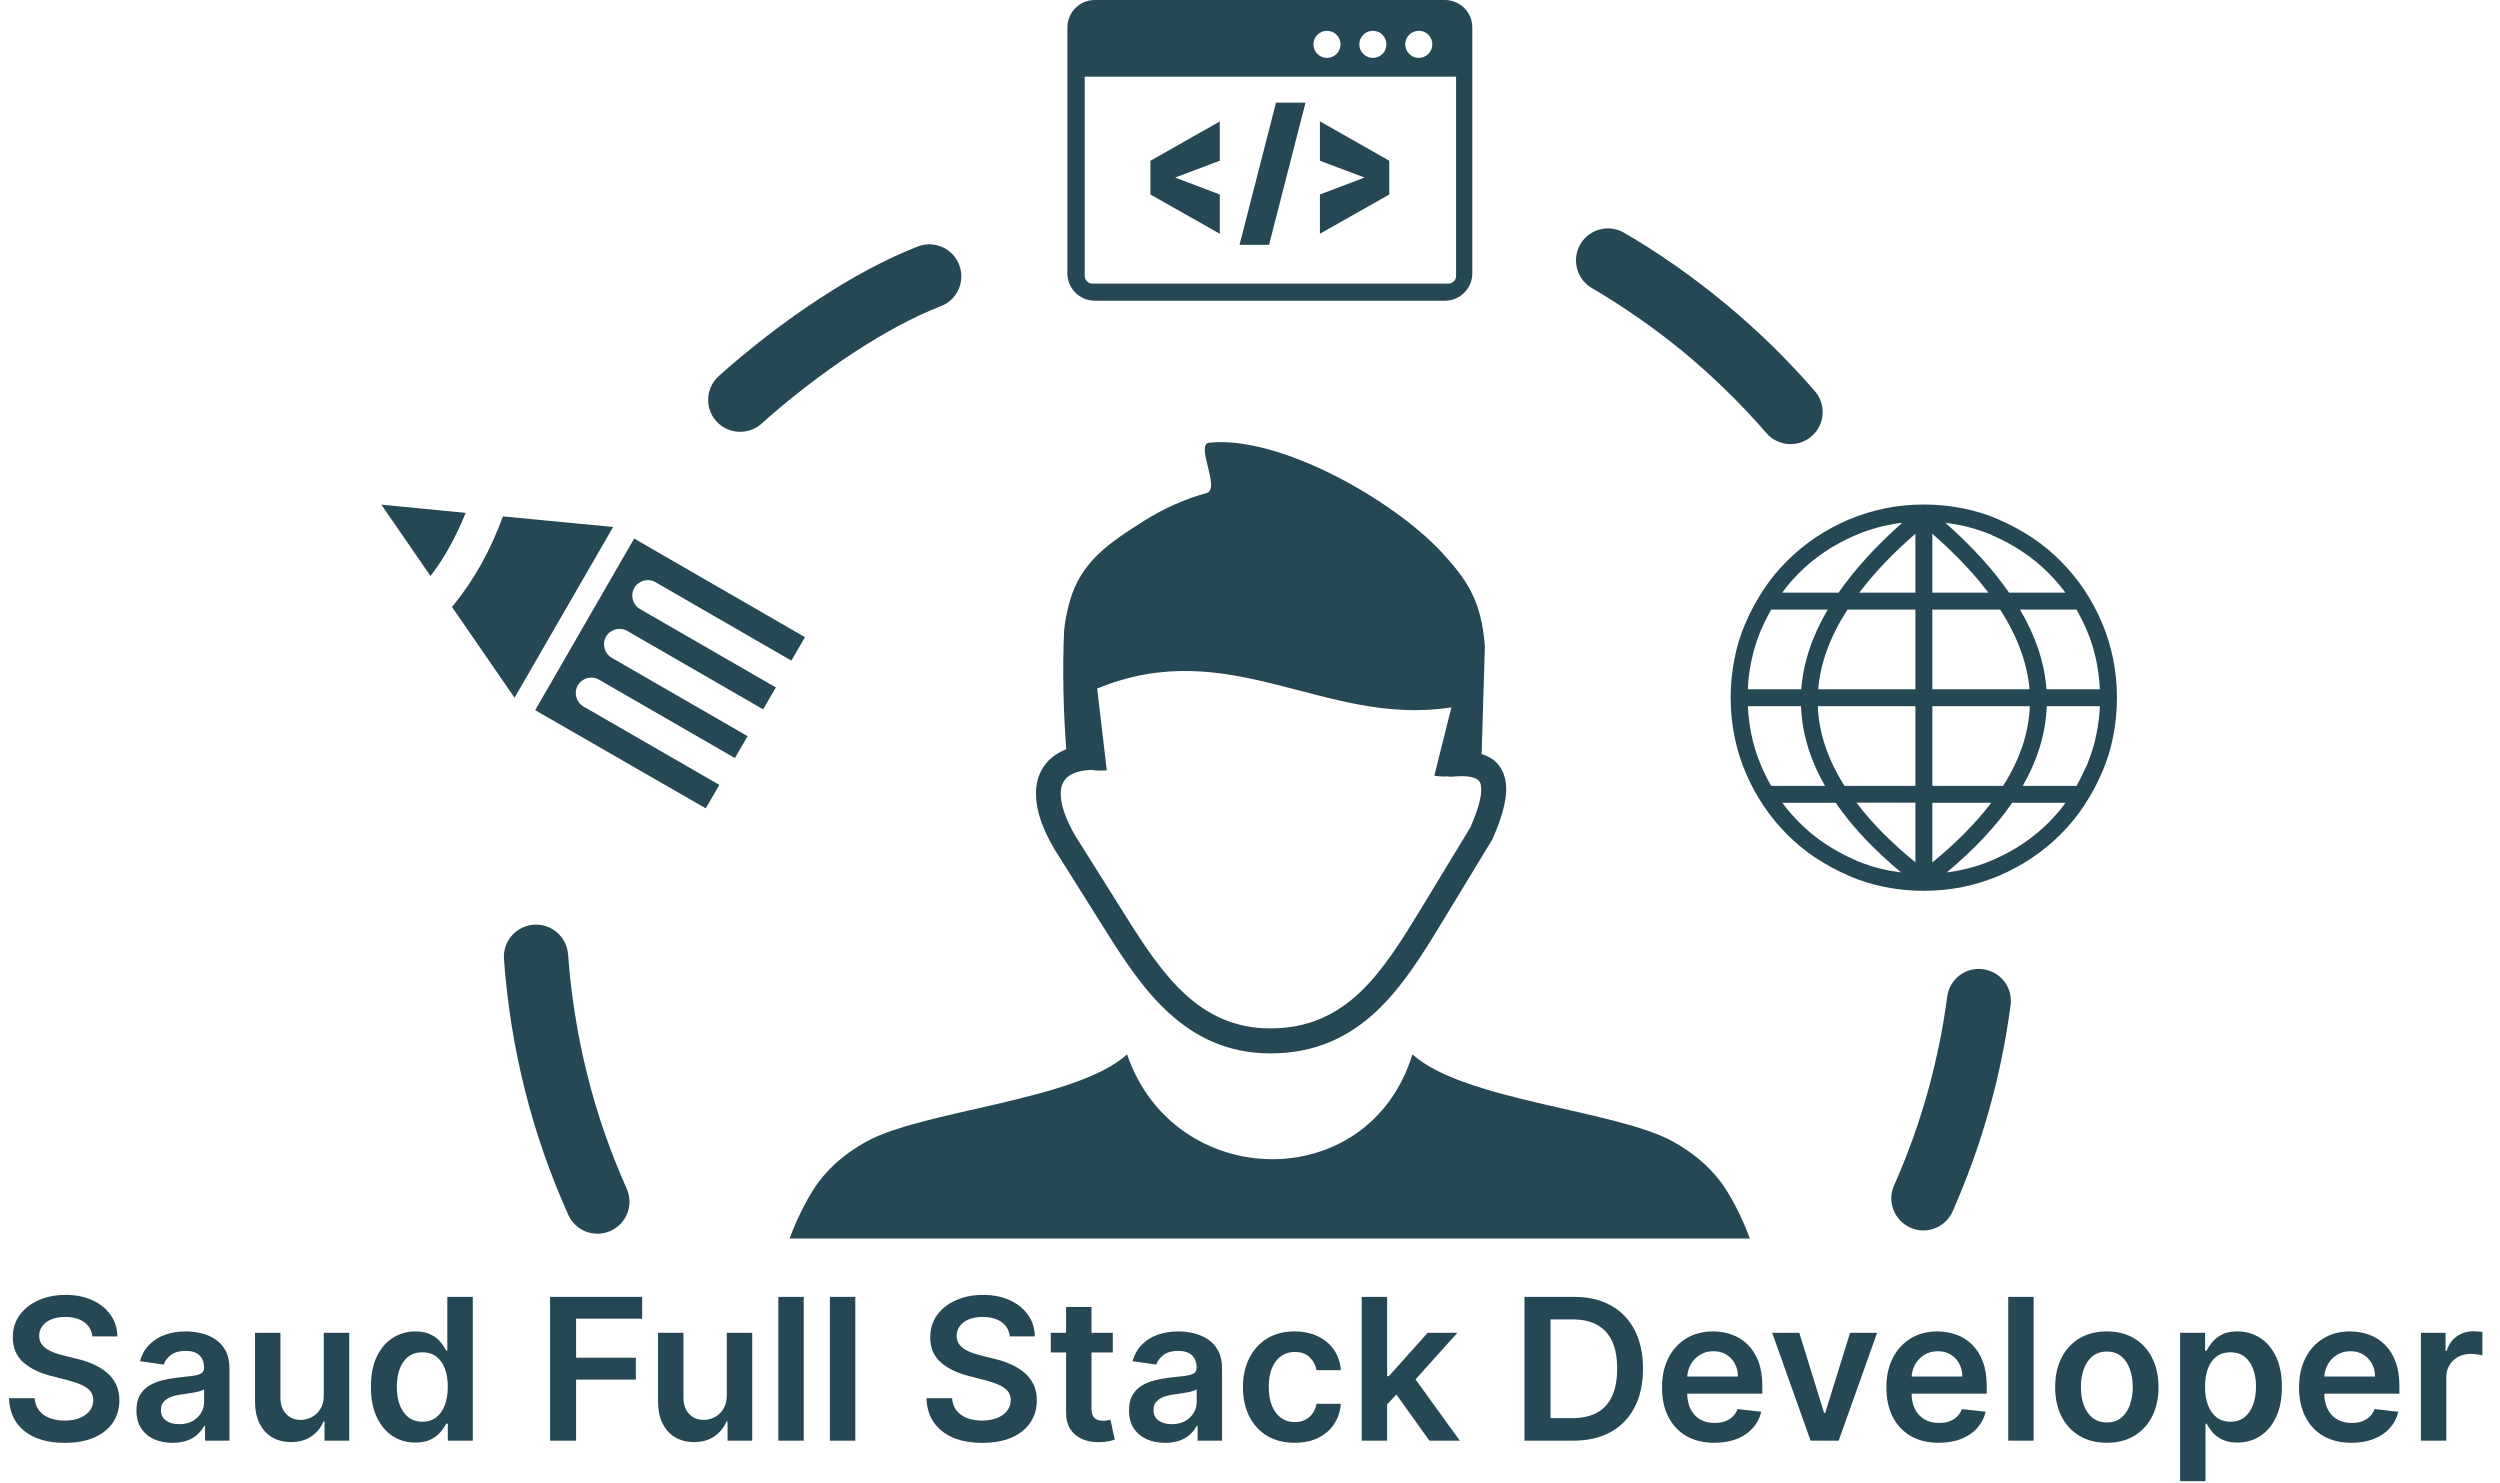 <svg width="177" height="105" viewBox="0 0 177 105" fill="none" xmlns="http://www.w3.org/2000/svg">
<g clip-path="url(#clip0_1017_2102)">
<path fill-rule="evenodd" clip-rule="evenodd" d="M79.8 74.65C83.1 84.37 96.9 84.72 100 74.65C103.65 77.94 114.46 78.59 118.48 80.84C119.75 81.55 120.9 82.45 121.82 83.67C122.44 84.49 123.27 86 123.89 87.69H55.9C56.53 86 57.35 84.49 57.97 83.67C58.89 82.45 60.04 81.55 61.31 80.84C65.34 78.6 76.15 77.94 79.8 74.65ZM77.51 0H102.3C103.37 0 104.24 0.87 104.24 1.94V19.35C104.24 20.42 103.37 21.29 102.3 21.29H77.51C76.44 21.29 75.57 20.42 75.57 19.35V1.94C75.57 0.87 76.44 0 77.51 0ZM103.09 5.43H76.8V19.54C76.8 19.69 76.86 19.82 76.96 19.92C77.06 20.02 77.19 20.08 77.34 20.08H102.55C102.7 20.08 102.83 20.02 102.93 19.92C103.03 19.82 103.09 19.69 103.09 19.54V5.43ZM100.45 2.18C100.98 2.18 101.41 2.61 101.41 3.14C101.41 3.67 100.98 4.1 100.45 4.1C99.92 4.1 99.49 3.67 99.49 3.14C99.49 2.61 99.92 2.18 100.45 2.18ZM93.95 2.18C94.48 2.18 94.91 2.61 94.91 3.14C94.91 3.67 94.48 4.1 93.95 4.1C93.42 4.1 92.99 3.67 92.99 3.14C92.99 2.61 93.42 2.18 93.95 2.18ZM97.2 2.18C97.73 2.18 98.16 2.61 98.16 3.14C98.16 3.67 97.73 4.1 97.2 4.1C96.67 4.1 96.24 3.67 96.24 3.14C96.24 2.61 96.67 2.18 97.2 2.18ZM86.36 11.38L83.2 12.57L86.36 13.77V16.55L81.45 13.77V11.38L86.36 8.6V11.38ZM98.36 11.38V13.77L93.45 16.55V13.77L96.61 12.57L93.45 11.38V8.59L98.36 11.38ZM89.85 17.33H87.76L90.34 7.27H92.43L89.85 17.33ZM146.89 55.64C146.93 55.64 146.97 55.64 147.01 55.65C147.26 55.21 147.49 54.74 147.71 54.25C147.72 54.24 147.72 54.23 147.73 54.23C148.04 53.48 148.29 52.71 148.44 51.91C148.56 51.29 148.65 50.65 148.67 50H144.91C144.84 51.91 144.27 53.79 143.21 55.64H146.89ZM146.24 56.84H142.46C141.31 58.51 139.76 60.15 137.83 61.77C138.13 61.73 138.44 61.68 138.73 61.62C139.54 61.46 140.32 61.22 141.08 60.89C141.84 60.56 142.56 60.18 143.22 59.73C143.88 59.29 144.49 58.79 145.06 58.22C145.48 57.79 145.89 57.33 146.24 56.84ZM134.6 61.77C132.66 60.15 131.11 58.51 129.97 56.84H126.19C126.55 57.33 126.95 57.79 127.39 58.23C127.96 58.8 128.56 59.3 129.23 59.74C129.89 60.18 130.6 60.57 131.37 60.9C131.38 60.91 131.39 60.91 131.39 60.92C132.14 61.23 132.91 61.48 133.71 61.63C134 61.68 134.3 61.72 134.6 61.77ZM125.4 55.64H129.21C128.15 53.79 127.58 51.9 127.51 50H123.75C123.78 50.66 123.86 51.29 123.98 51.91C124.14 52.72 124.38 53.5 124.71 54.26C124.91 54.74 125.14 55.2 125.4 55.64ZM123.75 48.8H127.53C127.67 46.93 128.29 45.05 129.4 43.16H125.4C125.15 43.6 124.92 44.06 124.71 44.55C124.7 44.56 124.7 44.57 124.69 44.57C124.38 45.32 124.13 46.09 123.98 46.89C123.85 47.51 123.77 48.14 123.75 48.8ZM126.18 41.96H130.17C131.31 40.32 132.81 38.67 134.68 37.01C134.34 37.05 134.02 37.1 133.7 37.17C132.89 37.33 132.11 37.57 131.35 37.9C130.59 38.23 129.87 38.61 129.21 39.06C128.55 39.5 127.94 40 127.37 40.57C126.94 41 126.54 41.46 126.18 41.96ZM137.73 37.01C139.61 38.67 141.11 40.32 142.24 41.96H146.23C145.87 41.47 145.47 41.01 145.03 40.57C144.46 40 143.86 39.5 143.19 39.06C142.53 38.62 141.82 38.23 141.05 37.9C141.04 37.89 141.03 37.89 141.03 37.88C140.28 37.57 139.51 37.32 138.71 37.17C138.39 37.11 138.06 37.06 137.73 37.01ZM147.02 43.16H143.02C144.13 45.05 144.75 46.93 144.89 48.8H148.67C148.64 48.14 148.56 47.51 148.44 46.89C148.28 46.08 148.04 45.3 147.71 44.54C147.5 44.06 147.27 43.6 147.02 43.16ZM133.46 35.99C134.35 35.81 135.26 35.72 136.21 35.72C137.15 35.72 138.06 35.81 138.96 35.99C139.84 36.16 140.68 36.42 141.51 36.78C141.52 36.78 141.53 36.79 141.54 36.8C142.36 37.15 143.14 37.58 143.87 38.06C144.6 38.54 145.27 39.1 145.89 39.72C146.51 40.34 147.06 41.01 147.55 41.74C148.04 42.47 148.46 43.25 148.81 44.07C149.17 44.91 149.43 45.77 149.61 46.65C149.79 47.54 149.88 48.45 149.88 49.4C149.88 50.34 149.79 51.25 149.61 52.15C149.44 53.03 149.18 53.87 148.82 54.7C148.82 54.71 148.81 54.72 148.8 54.73C148.45 55.56 148.02 56.33 147.54 57.06C147.06 57.79 146.5 58.46 145.88 59.08C145.26 59.7 144.59 60.25 143.86 60.74C143.13 61.23 142.35 61.65 141.53 62C140.69 62.36 139.83 62.62 138.95 62.8C138.06 62.98 137.15 63.07 136.2 63.07C135.26 63.07 134.35 62.98 133.45 62.8C132.57 62.63 131.73 62.37 130.9 62.01C130.89 62.01 130.88 62 130.87 61.99C130.05 61.64 129.27 61.21 128.54 60.73C127.81 60.25 127.14 59.69 126.52 59.07C125.9 58.45 125.35 57.78 124.86 57.05C124.37 56.32 123.95 55.54 123.6 54.72C123.24 53.88 122.98 53.02 122.8 52.14C122.62 51.25 122.53 50.34 122.53 49.39C122.53 48.45 122.62 47.54 122.8 46.64C122.97 45.76 123.23 44.92 123.59 44.09C123.59 44.08 123.6 44.07 123.61 44.06C123.96 43.23 124.39 42.46 124.87 41.73C125.35 41 125.91 40.33 126.53 39.71C127.15 39.09 127.82 38.54 128.55 38.05C129.28 37.56 130.06 37.14 130.88 36.79C131.71 36.44 132.57 36.18 133.46 35.99ZM136.81 37.79V41.96H140.78C139.73 40.58 138.41 39.19 136.81 37.79ZM136.81 43.16V48.8H143.69C143.53 46.95 142.84 45.07 141.61 43.16H136.81ZM136.81 50V55.64H141.82C143.01 53.77 143.64 51.89 143.71 50H136.81ZM136.81 56.84V61.06C138.51 59.67 139.9 58.26 140.98 56.84H136.81ZM135.61 61.05V56.83H131.44C132.51 58.25 133.9 59.66 135.61 61.05ZM135.61 55.64V50H128.7C128.77 51.89 129.41 53.77 130.59 55.64H135.61ZM135.61 48.8V43.16H130.8C129.57 45.07 128.88 46.95 128.73 48.8H135.61ZM135.61 41.96V37.79C134 39.19 132.68 40.58 131.64 41.96H135.61ZM36.43 49.4L32 42.97C32.78 42.03 33.46 41.03 34.05 39.98C34.66 38.89 35.17 37.75 35.61 36.56L43.41 37.31L36.43 49.4ZM37.89 50.28L44.9 38.13L56.99 45.11L56.03 46.77L46.41 41.22C45.89 40.92 45.21 41.1 44.91 41.62C44.61 42.14 44.79 42.82 45.31 43.12L54.93 48.67L54.03 50.22L44.41 44.67C43.89 44.37 43.21 44.55 42.91 45.07C42.61 45.59 42.79 46.27 43.31 46.57L52.93 52.12L52.03 53.67L42.41 48.12C41.89 47.82 41.21 48 40.91 48.52C40.61 49.04 40.79 49.72 41.31 50.02L50.93 55.57L49.97 57.23L37.89 50.28ZM30.48 40.78L27 35.73L32.97 36.31C32.63 37.15 32.25 37.96 31.82 38.73C31.43 39.45 30.98 40.13 30.48 40.78ZM44.37 84.16C44.88 85.3 44.37 86.64 43.22 87.15C42.08 87.66 40.74 87.15 40.23 86C38.96 83.16 37.92 80.21 37.16 77.16C36.41 74.17 35.91 71.07 35.68 67.9C35.59 66.65 36.53 65.56 37.79 65.47C39.04 65.38 40.13 66.32 40.22 67.58C40.43 70.48 40.89 73.31 41.57 76.05C42.27 78.88 43.22 81.58 44.37 84.16ZM53.91 30C52.98 30.83 51.55 30.75 50.71 29.82C49.88 28.89 49.96 27.46 50.89 26.62C53.01 24.73 55.49 22.79 58.05 21.12C60.35 19.62 62.72 18.33 64.98 17.45C66.15 17 67.46 17.58 67.91 18.75C68.36 19.92 67.78 21.23 66.61 21.68C64.66 22.43 62.57 23.58 60.51 24.92C58.15 26.47 55.85 28.26 53.91 30ZM112.7 20.39C111.62 19.76 111.26 18.37 111.89 17.29C112.52 16.21 113.91 15.85 114.99 16.48C117.53 17.96 119.94 19.66 122.19 21.53C124.46 23.41 126.57 25.48 128.49 27.69C129.31 28.64 129.21 30.07 128.26 30.89C127.31 31.71 125.88 31.61 125.06 30.66C123.29 28.62 121.36 26.73 119.3 25.01C117.24 23.31 115.03 21.76 112.7 20.39ZM137.86 70.57C138.02 69.33 139.16 68.45 140.4 68.62C141.64 68.79 142.52 69.92 142.35 71.16C142.01 73.72 141.5 76.21 140.82 78.61C140.13 81.08 139.26 83.46 138.25 85.76C137.74 86.91 136.4 87.43 135.26 86.92C134.11 86.41 133.59 85.07 134.1 83.93C135.04 81.81 135.83 79.63 136.46 77.39C137.08 75.16 137.56 72.88 137.86 70.57ZM77.27 54.51C76.58 54.54 76.05 54.68 75.7 54.92C75.5 55.06 75.35 55.23 75.25 55.44C75.14 55.67 75.09 55.95 75.1 56.28C75.13 57.23 75.63 58.47 76.59 59.9L76.6 59.92L79.72 64.89C80.97 66.88 82.29 68.91 83.92 70.4C85.49 71.83 87.39 72.81 89.91 72.81C92.64 72.82 94.63 71.81 96.25 70.29C97.93 68.71 99.26 66.55 100.57 64.4L104.09 58.6C104.75 57.1 104.98 56.1 104.83 55.51C104.74 55.16 104.35 54.99 103.7 54.96C103.56 54.95 103.42 54.95 103.27 54.96C103.11 54.96 102.95 54.98 102.78 54.99C102.69 55 102.6 54.99 102.51 54.97C102.2 54.99 101.87 54.97 101.55 54.92L102.76 50.08C93.82 51.49 87.13 44.85 77.68 48.75L78.36 54.54C77.96 54.58 77.6 54.56 77.27 54.51ZM104.9 53.39C105.77 53.65 106.32 54.2 106.55 55.09C106.8 56.07 106.53 57.46 105.69 59.36C105.67 59.39 105.66 59.43 105.64 59.46L102.08 65.32C100.71 67.58 99.31 69.84 97.46 71.59C95.53 73.39 93.16 74.59 89.92 74.58C86.89 74.57 84.61 73.41 82.74 71.7C80.93 70.05 79.55 67.91 78.24 65.83L75.12 60.86C73.98 59.16 73.38 57.6 73.35 56.32C73.33 55.72 73.43 55.17 73.66 54.69C73.89 54.19 74.25 53.77 74.73 53.44C74.96 53.29 75.21 53.16 75.49 53.05C75.29 50.36 75.21 47.46 75.34 44.62C75.41 43.95 75.54 43.27 75.73 42.6C76.53 39.75 78.53 38.44 81.01 36.87C82.38 36 83.87 35.34 85.44 34.9C86.43 34.62 84.6 31.45 85.62 31.34C90.58 30.83 98.6 35.36 102.07 39.1C103.8 40.98 104.89 42.47 105.13 45.76L104.9 53.39Z" fill="#264754"/>
</g>
<path d="M6.538 94.617C6.491 94.183 6.296 93.845 5.951 93.603C5.61 93.361 5.165 93.24 4.619 93.24C4.234 93.24 3.904 93.298 3.629 93.414C3.354 93.53 3.144 93.688 2.998 93.886C2.852 94.085 2.777 94.312 2.774 94.567C2.774 94.78 2.822 94.963 2.918 95.119C3.018 95.275 3.152 95.408 3.321 95.517C3.49 95.623 3.677 95.713 3.883 95.785C4.088 95.858 4.295 95.92 4.504 95.969L5.459 96.208C5.843 96.298 6.213 96.419 6.567 96.571C6.925 96.724 7.245 96.916 7.527 97.148C7.812 97.38 8.037 97.66 8.203 97.988C8.369 98.316 8.452 98.701 8.452 99.141C8.452 99.738 8.299 100.263 7.994 100.717C7.689 101.168 7.249 101.521 6.672 101.776C6.098 102.028 5.404 102.154 4.589 102.154C3.797 102.154 3.109 102.031 2.526 101.786C1.946 101.541 1.491 101.183 1.163 100.712C0.839 100.242 0.663 99.668 0.636 98.992H2.451C2.478 99.347 2.587 99.642 2.779 99.877C2.971 100.112 3.222 100.288 3.53 100.404C3.841 100.52 4.189 100.578 4.574 100.578C4.975 100.578 5.326 100.518 5.628 100.399C5.933 100.277 6.171 100.107 6.344 99.892C6.516 99.673 6.604 99.418 6.607 99.126C6.604 98.861 6.526 98.642 6.374 98.47C6.221 98.294 6.007 98.149 5.732 98.033C5.46 97.913 5.142 97.807 4.778 97.715L3.619 97.416C2.781 97.201 2.118 96.874 1.631 96.437C1.147 95.996 0.905 95.411 0.905 94.682C0.905 94.082 1.067 93.557 1.392 93.106C1.72 92.655 2.166 92.305 2.729 92.057C3.293 91.805 3.931 91.679 4.643 91.679C5.366 91.679 5.999 91.805 6.543 92.057C7.089 92.305 7.519 92.652 7.83 93.096C8.142 93.537 8.303 94.044 8.312 94.617H6.538ZM12.214 102.154C11.73 102.154 11.294 102.068 10.906 101.896C10.522 101.72 10.217 101.461 9.992 101.12C9.77 100.779 9.659 100.358 9.659 99.857C9.659 99.426 9.738 99.07 9.897 98.788C10.056 98.507 10.273 98.281 10.549 98.112C10.824 97.943 11.133 97.816 11.478 97.729C11.826 97.64 12.186 97.575 12.557 97.535C13.004 97.489 13.367 97.448 13.646 97.411C13.924 97.371 14.126 97.312 14.252 97.232C14.382 97.149 14.446 97.022 14.446 96.849V96.82C14.446 96.445 14.335 96.155 14.113 95.95C13.891 95.744 13.571 95.641 13.154 95.641C12.713 95.641 12.363 95.737 12.105 95.93C11.849 96.122 11.677 96.349 11.588 96.611L9.907 96.372C10.04 95.908 10.258 95.52 10.563 95.209C10.868 94.894 11.241 94.659 11.682 94.503C12.123 94.344 12.61 94.264 13.144 94.264C13.511 94.264 13.878 94.307 14.242 94.394C14.607 94.48 14.94 94.622 15.242 94.821C15.543 95.017 15.785 95.283 15.967 95.621C16.153 95.96 16.246 96.382 16.246 96.889V102H14.516V100.951H14.456C14.347 101.163 14.193 101.362 13.994 101.548C13.798 101.73 13.551 101.877 13.253 101.99C12.958 102.099 12.612 102.154 12.214 102.154ZM12.681 100.832C13.043 100.832 13.356 100.76 13.621 100.618C13.886 100.472 14.09 100.28 14.232 100.041C14.378 99.803 14.451 99.542 14.451 99.261V98.361C14.395 98.407 14.299 98.45 14.163 98.49C14.03 98.53 13.881 98.565 13.715 98.594C13.55 98.624 13.386 98.651 13.223 98.674C13.061 98.697 12.92 98.717 12.801 98.734C12.532 98.77 12.292 98.83 12.08 98.913C11.868 98.996 11.7 99.112 11.578 99.261C11.455 99.406 11.394 99.595 11.394 99.827C11.394 100.159 11.515 100.409 11.757 100.578C11.998 100.747 12.307 100.832 12.681 100.832ZM22.923 98.788V94.364H24.723V102H22.977V100.643H22.898C22.726 101.07 22.442 101.42 22.048 101.692C21.657 101.964 21.174 102.099 20.601 102.099C20.101 102.099 19.658 101.988 19.274 101.766C18.892 101.541 18.594 101.214 18.379 100.787C18.163 100.356 18.056 99.836 18.056 99.226V94.364H19.855V98.947C19.855 99.431 19.988 99.816 20.253 100.101C20.518 100.386 20.866 100.528 21.297 100.528C21.562 100.528 21.819 100.464 22.068 100.335C22.316 100.205 22.52 100.013 22.679 99.758C22.842 99.499 22.923 99.176 22.923 98.788ZM29.407 102.134C28.807 102.134 28.27 101.98 27.796 101.672C27.322 101.364 26.948 100.916 26.673 100.33C26.398 99.743 26.26 99.03 26.26 98.192C26.26 97.343 26.399 96.627 26.678 96.044C26.959 95.457 27.339 95.015 27.816 94.717C28.293 94.415 28.825 94.264 29.412 94.264C29.859 94.264 30.227 94.34 30.516 94.493C30.804 94.642 31.033 94.823 31.202 95.035C31.371 95.244 31.502 95.441 31.595 95.626H31.669V91.818H33.474V102H31.704V100.797H31.595C31.502 100.982 31.367 101.18 31.192 101.388C31.016 101.594 30.784 101.77 30.496 101.915C30.207 102.061 29.845 102.134 29.407 102.134ZM29.909 100.658C30.29 100.658 30.615 100.555 30.884 100.349C31.152 100.141 31.356 99.851 31.495 99.479C31.634 99.108 31.704 98.676 31.704 98.182C31.704 97.688 31.634 97.259 31.495 96.894C31.359 96.53 31.157 96.246 30.889 96.044C30.623 95.842 30.297 95.741 29.909 95.741C29.508 95.741 29.173 95.845 28.905 96.054C28.636 96.263 28.434 96.551 28.298 96.919C28.162 97.287 28.095 97.708 28.095 98.182C28.095 98.659 28.162 99.085 28.298 99.46C28.438 99.831 28.641 100.124 28.91 100.339C29.182 100.552 29.515 100.658 29.909 100.658ZM38.944 102V91.818H45.466V93.364H40.788V96.129H45.019V97.675H40.788V102H38.944ZM51.456 98.788V94.364H53.256V102H51.511V100.643H51.431C51.259 101.07 50.975 101.42 50.581 101.692C50.19 101.964 49.708 102.099 49.134 102.099C48.634 102.099 48.191 101.988 47.807 101.766C47.426 101.541 47.127 101.214 46.912 100.787C46.697 100.356 46.589 99.836 46.589 99.226V94.364H48.389V98.947C48.389 99.431 48.521 99.816 48.786 100.101C49.051 100.386 49.399 100.528 49.83 100.528C50.095 100.528 50.352 100.464 50.601 100.335C50.849 100.205 51.053 100.013 51.212 99.758C51.375 99.499 51.456 99.176 51.456 98.788ZM56.906 91.818V102H55.106V91.818H56.906ZM60.556 91.818V102H58.757V91.818H60.556ZM71.493 94.617C71.446 94.183 71.251 93.845 70.906 93.603C70.565 93.361 70.121 93.24 69.574 93.24C69.189 93.24 68.859 93.298 68.584 93.414C68.309 93.53 68.099 93.688 67.953 93.886C67.807 94.085 67.733 94.312 67.729 94.567C67.729 94.78 67.777 94.963 67.873 95.119C67.973 95.275 68.107 95.408 68.276 95.517C68.445 95.623 68.632 95.713 68.838 95.785C69.043 95.858 69.251 95.92 69.459 95.969L70.414 96.208C70.798 96.298 71.168 96.419 71.522 96.571C71.88 96.724 72.2 96.916 72.482 97.148C72.767 97.38 72.993 97.66 73.158 97.988C73.324 98.316 73.407 98.701 73.407 99.141C73.407 99.738 73.254 100.263 72.949 100.717C72.644 101.168 72.204 101.521 71.627 101.776C71.054 102.028 70.359 102.154 69.544 102.154C68.752 102.154 68.064 102.031 67.481 101.786C66.901 101.541 66.447 101.183 66.118 100.712C65.794 100.242 65.618 99.668 65.591 98.992H67.406C67.433 99.347 67.542 99.642 67.734 99.877C67.926 100.112 68.177 100.288 68.485 100.404C68.796 100.52 69.144 100.578 69.529 100.578C69.93 100.578 70.281 100.518 70.583 100.399C70.888 100.277 71.126 100.107 71.299 99.892C71.471 99.673 71.559 99.418 71.562 99.126C71.559 98.861 71.481 98.642 71.329 98.47C71.176 98.294 70.962 98.149 70.687 98.033C70.415 97.913 70.097 97.807 69.733 97.715L68.574 97.416C67.736 97.201 67.073 96.874 66.586 96.437C66.102 95.996 65.86 95.411 65.86 94.682C65.86 94.082 66.022 93.557 66.347 93.106C66.675 92.655 67.121 92.305 67.684 92.057C68.248 91.805 68.886 91.679 69.599 91.679C70.321 91.679 70.954 91.805 71.498 92.057C72.045 92.305 72.474 92.652 72.785 93.096C73.097 93.537 73.258 94.044 73.268 94.617H71.493ZM78.785 94.364V95.756H74.395V94.364H78.785ZM75.479 92.534H77.278V99.703C77.278 99.945 77.315 100.131 77.388 100.26C77.464 100.386 77.563 100.472 77.686 100.518C77.809 100.565 77.945 100.588 78.094 100.588C78.206 100.588 78.309 100.58 78.402 100.563C78.498 100.547 78.571 100.532 78.621 100.518L78.924 101.925C78.828 101.959 78.69 101.995 78.511 102.035C78.336 102.075 78.12 102.098 77.865 102.104C77.414 102.118 77.008 102.05 76.647 101.901C76.286 101.748 75.999 101.513 75.787 101.195C75.578 100.876 75.475 100.479 75.479 100.001V92.534ZM82.487 102.154C82.004 102.154 81.568 102.068 81.18 101.896C80.795 101.72 80.49 101.461 80.265 101.12C80.043 100.779 79.932 100.358 79.932 99.857C79.932 99.426 80.011 99.07 80.171 98.788C80.33 98.507 80.547 98.281 80.822 98.112C81.097 97.943 81.407 97.816 81.752 97.729C82.1 97.64 82.459 97.575 82.83 97.535C83.278 97.489 83.641 97.448 83.919 97.411C84.198 97.371 84.4 97.312 84.526 97.232C84.655 97.149 84.72 97.022 84.72 96.849V96.82C84.72 96.445 84.609 96.155 84.386 95.95C84.165 95.744 83.845 95.641 83.427 95.641C82.986 95.641 82.636 95.737 82.378 95.93C82.123 96.122 81.951 96.349 81.861 96.611L80.181 96.372C80.313 95.908 80.532 95.52 80.837 95.209C81.142 94.894 81.515 94.659 81.955 94.503C82.396 94.344 82.883 94.264 83.417 94.264C83.785 94.264 84.151 94.307 84.516 94.394C84.88 94.48 85.213 94.622 85.515 94.821C85.817 95.017 86.059 95.283 86.241 95.621C86.427 95.96 86.519 96.382 86.519 96.889V102H84.789V100.951H84.73C84.62 101.163 84.466 101.362 84.267 101.548C84.072 101.73 83.825 101.877 83.526 101.99C83.231 102.099 82.885 102.154 82.487 102.154ZM82.955 100.832C83.316 100.832 83.629 100.76 83.894 100.618C84.159 100.472 84.363 100.28 84.506 100.041C84.652 99.803 84.725 99.542 84.725 99.261V98.361C84.668 98.407 84.572 98.45 84.436 98.49C84.304 98.53 84.154 98.565 83.989 98.594C83.823 98.624 83.659 98.651 83.497 98.674C83.334 98.697 83.193 98.717 83.074 98.734C82.806 98.77 82.565 98.83 82.353 98.913C82.141 98.996 81.974 99.112 81.851 99.261C81.728 99.406 81.667 99.595 81.667 99.827C81.667 100.159 81.788 100.409 82.03 100.578C82.272 100.747 82.58 100.832 82.955 100.832ZM91.66 102.149C90.898 102.149 90.243 101.982 89.696 101.647C89.153 101.312 88.733 100.85 88.438 100.26C88.147 99.667 88.001 98.984 88.001 98.212C88.001 97.436 88.15 96.752 88.448 96.158C88.747 95.562 89.168 95.098 89.711 94.766C90.258 94.432 90.904 94.264 91.65 94.264C92.27 94.264 92.818 94.379 93.296 94.607C93.776 94.833 94.159 95.153 94.444 95.567C94.729 95.978 94.891 96.458 94.931 97.008H93.211C93.141 96.641 92.976 96.334 92.714 96.089C92.455 95.84 92.109 95.716 91.675 95.716C91.307 95.716 90.984 95.815 90.705 96.014C90.427 96.21 90.21 96.492 90.054 96.859C89.902 97.227 89.826 97.668 89.826 98.182C89.826 98.702 89.902 99.15 90.054 99.524C90.207 99.895 90.42 100.182 90.695 100.384C90.974 100.583 91.3 100.683 91.675 100.683C91.94 100.683 92.177 100.633 92.386 100.533C92.598 100.431 92.775 100.283 92.918 100.091C93.06 99.899 93.158 99.665 93.211 99.39H94.931C94.888 99.93 94.729 100.409 94.454 100.827C94.179 101.241 93.804 101.566 93.33 101.801C92.856 102.033 92.3 102.149 91.66 102.149ZM98.05 99.604L98.045 97.431H98.333L101.077 94.364H103.18L99.805 98.122H99.432L98.05 99.604ZM96.409 102V91.818H98.209V102H96.409ZM101.202 102L98.716 98.525L99.929 97.257L103.354 102H101.202ZM111.382 102H107.932V91.818H111.452C112.463 91.818 113.331 92.022 114.057 92.43C114.786 92.834 115.346 93.416 115.737 94.175C116.128 94.934 116.324 95.842 116.324 96.899C116.324 97.96 116.127 98.871 115.732 99.633C115.341 100.396 114.776 100.981 114.037 101.388C113.301 101.796 112.416 102 111.382 102ZM109.776 100.404H111.293C112.002 100.404 112.594 100.275 113.068 100.016C113.542 99.754 113.898 99.365 114.137 98.848C114.375 98.328 114.494 97.678 114.494 96.899C114.494 96.12 114.375 95.474 114.137 94.96C113.898 94.443 113.545 94.057 113.078 93.802C112.614 93.543 112.037 93.414 111.347 93.414H109.776V100.404ZM121.378 102.149C120.612 102.149 119.951 101.99 119.394 101.672C118.84 101.35 118.415 100.896 118.116 100.31C117.818 99.72 117.669 99.025 117.669 98.227C117.669 97.441 117.818 96.752 118.116 96.158C118.418 95.562 118.839 95.098 119.379 94.766C119.919 94.432 120.554 94.264 121.283 94.264C121.754 94.264 122.198 94.34 122.616 94.493C123.037 94.642 123.408 94.874 123.729 95.189C124.054 95.504 124.309 95.905 124.495 96.392C124.68 96.876 124.773 97.453 124.773 98.122V98.674H118.514V97.461H123.048C123.045 97.116 122.97 96.81 122.824 96.541C122.679 96.269 122.475 96.056 122.213 95.9C121.954 95.744 121.653 95.666 121.308 95.666C120.94 95.666 120.617 95.756 120.339 95.935C120.06 96.11 119.843 96.342 119.687 96.631C119.535 96.916 119.457 97.229 119.454 97.57V98.629C119.454 99.073 119.535 99.454 119.697 99.773C119.86 100.088 120.087 100.33 120.378 100.499C120.67 100.664 121.011 100.747 121.403 100.747C121.664 100.747 121.901 100.711 122.113 100.638C122.326 100.562 122.51 100.451 122.665 100.305C122.821 100.159 122.939 99.978 123.018 99.763L124.699 99.952C124.593 100.396 124.39 100.784 124.092 101.115C123.797 101.443 123.419 101.698 122.959 101.881C122.498 102.06 121.971 102.149 121.378 102.149ZM132.898 94.364L130.179 102H128.19L125.471 94.364H127.39L129.145 100.036H129.224L130.984 94.364H132.898ZM137.264 102.149C136.499 102.149 135.838 101.99 135.281 101.672C134.727 101.35 134.301 100.896 134.003 100.31C133.705 99.72 133.556 99.025 133.556 98.227C133.556 97.441 133.705 96.752 134.003 96.158C134.305 95.562 134.726 95.098 135.266 94.766C135.806 94.432 136.441 94.264 137.17 94.264C137.641 94.264 138.085 94.34 138.502 94.493C138.923 94.642 139.294 94.874 139.616 95.189C139.941 95.504 140.196 95.905 140.382 96.392C140.567 96.876 140.66 97.453 140.66 98.122V98.674H134.401V97.461H138.935C138.932 97.116 138.857 96.81 138.711 96.541C138.565 96.269 138.361 96.056 138.1 95.9C137.841 95.744 137.539 95.666 137.195 95.666C136.827 95.666 136.504 95.756 136.225 95.935C135.947 96.11 135.73 96.342 135.574 96.631C135.422 96.916 135.344 97.229 135.34 97.57V98.629C135.34 99.073 135.422 99.454 135.584 99.773C135.746 100.088 135.973 100.33 136.265 100.499C136.557 100.664 136.898 100.747 137.289 100.747C137.551 100.747 137.788 100.711 138 100.638C138.212 100.562 138.396 100.451 138.552 100.305C138.708 100.159 138.825 99.978 138.905 99.763L140.585 99.952C140.479 100.396 140.277 100.784 139.979 101.115C139.684 101.443 139.306 101.698 138.845 101.881C138.385 102.06 137.858 102.149 137.264 102.149ZM143.982 91.818V102H142.183V91.818H143.982ZM149.164 102.149C148.418 102.149 147.772 101.985 147.225 101.657C146.678 101.329 146.254 100.87 145.952 100.28C145.654 99.69 145.505 99.001 145.505 98.212C145.505 97.423 145.654 96.732 145.952 96.138C146.254 95.545 146.678 95.085 147.225 94.756C147.772 94.428 148.418 94.264 149.164 94.264C149.91 94.264 150.556 94.428 151.103 94.756C151.65 95.085 152.072 95.545 152.371 96.138C152.672 96.732 152.823 97.423 152.823 98.212C152.823 99.001 152.672 99.69 152.371 100.28C152.072 100.87 151.65 101.329 151.103 101.657C150.556 101.985 149.91 102.149 149.164 102.149ZM149.174 100.707C149.578 100.707 149.916 100.596 150.188 100.374C150.46 100.149 150.662 99.847 150.795 99.469C150.93 99.092 150.998 98.671 150.998 98.207C150.998 97.739 150.93 97.317 150.795 96.939C150.662 96.558 150.46 96.254 150.188 96.029C149.916 95.804 149.578 95.691 149.174 95.691C148.76 95.691 148.415 95.804 148.14 96.029C147.868 96.254 147.664 96.558 147.528 96.939C147.396 97.317 147.329 97.739 147.329 98.207C147.329 98.671 147.396 99.092 147.528 99.469C147.664 99.847 147.868 100.149 148.14 100.374C148.415 100.596 148.76 100.707 149.174 100.707ZM154.35 104.864V94.364H156.12V95.626H156.225C156.318 95.441 156.449 95.244 156.618 95.035C156.787 94.823 157.015 94.642 157.304 94.493C157.592 94.34 157.96 94.264 158.407 94.264C158.997 94.264 159.529 94.415 160.003 94.717C160.48 95.015 160.858 95.457 161.137 96.044C161.418 96.627 161.559 97.343 161.559 98.192C161.559 99.03 161.422 99.743 161.147 100.33C160.872 100.916 160.497 101.364 160.023 101.672C159.549 101.98 159.012 102.134 158.412 102.134C157.975 102.134 157.612 102.061 157.324 101.915C157.035 101.77 156.803 101.594 156.627 101.388C156.455 101.18 156.321 100.982 156.225 100.797H156.15V104.864H154.35ZM156.115 98.182C156.115 98.676 156.185 99.108 156.324 99.479C156.467 99.851 156.671 100.141 156.936 100.349C157.204 100.555 157.529 100.658 157.91 100.658C158.308 100.658 158.641 100.552 158.909 100.339C159.178 100.124 159.38 99.831 159.516 99.46C159.655 99.085 159.725 98.659 159.725 98.182C159.725 97.708 159.657 97.287 159.521 96.919C159.385 96.551 159.183 96.263 158.914 96.054C158.646 95.845 158.311 95.741 157.91 95.741C157.526 95.741 157.199 95.842 156.931 96.044C156.662 96.246 156.458 96.53 156.319 96.894C156.183 97.259 156.115 97.688 156.115 98.182ZM166.481 102.149C165.716 102.149 165.054 101.99 164.498 101.672C163.944 101.35 163.518 100.896 163.22 100.31C162.922 99.72 162.772 99.025 162.772 98.227C162.772 97.441 162.922 96.752 163.22 96.158C163.521 95.562 163.942 95.098 164.483 94.766C165.023 94.432 165.658 94.264 166.387 94.264C166.857 94.264 167.301 94.34 167.719 94.493C168.14 94.642 168.511 94.874 168.833 95.189C169.158 95.504 169.413 95.905 169.598 96.392C169.784 96.876 169.877 97.453 169.877 98.122V98.674H163.618V97.461H168.152C168.148 97.116 168.074 96.81 167.928 96.541C167.782 96.269 167.578 96.056 167.316 95.9C167.058 95.744 166.756 95.666 166.412 95.666C166.044 95.666 165.721 95.756 165.442 95.935C165.164 96.11 164.947 96.342 164.791 96.631C164.638 96.916 164.56 97.229 164.557 97.57V98.629C164.557 99.073 164.638 99.454 164.801 99.773C164.963 100.088 165.19 100.33 165.482 100.499C165.774 100.664 166.115 100.747 166.506 100.747C166.768 100.747 167.005 100.711 167.217 100.638C167.429 100.562 167.613 100.451 167.769 100.305C167.925 100.159 168.042 99.978 168.122 99.763L169.802 99.952C169.696 100.396 169.494 100.784 169.196 101.115C168.901 101.443 168.523 101.698 168.062 101.881C167.601 102.06 167.074 102.149 166.481 102.149ZM171.399 102V94.364H173.144V95.636H173.224C173.363 95.195 173.602 94.856 173.94 94.617C174.281 94.375 174.671 94.254 175.108 94.254C175.208 94.254 175.319 94.259 175.441 94.269C175.567 94.276 175.672 94.287 175.754 94.304V95.96C175.678 95.933 175.557 95.91 175.392 95.89C175.229 95.867 175.072 95.855 174.919 95.855C174.591 95.855 174.296 95.926 174.034 96.069C173.776 96.208 173.572 96.402 173.423 96.651C173.274 96.899 173.199 97.186 173.199 97.511V102H171.399Z" fill="#264754"/>
<defs>
<clipPath id="clip0_1017_2102">
<rect width="122.88" height="87.69" fill="white" transform="translate(27)"/>
</clipPath>
</defs>
</svg>

